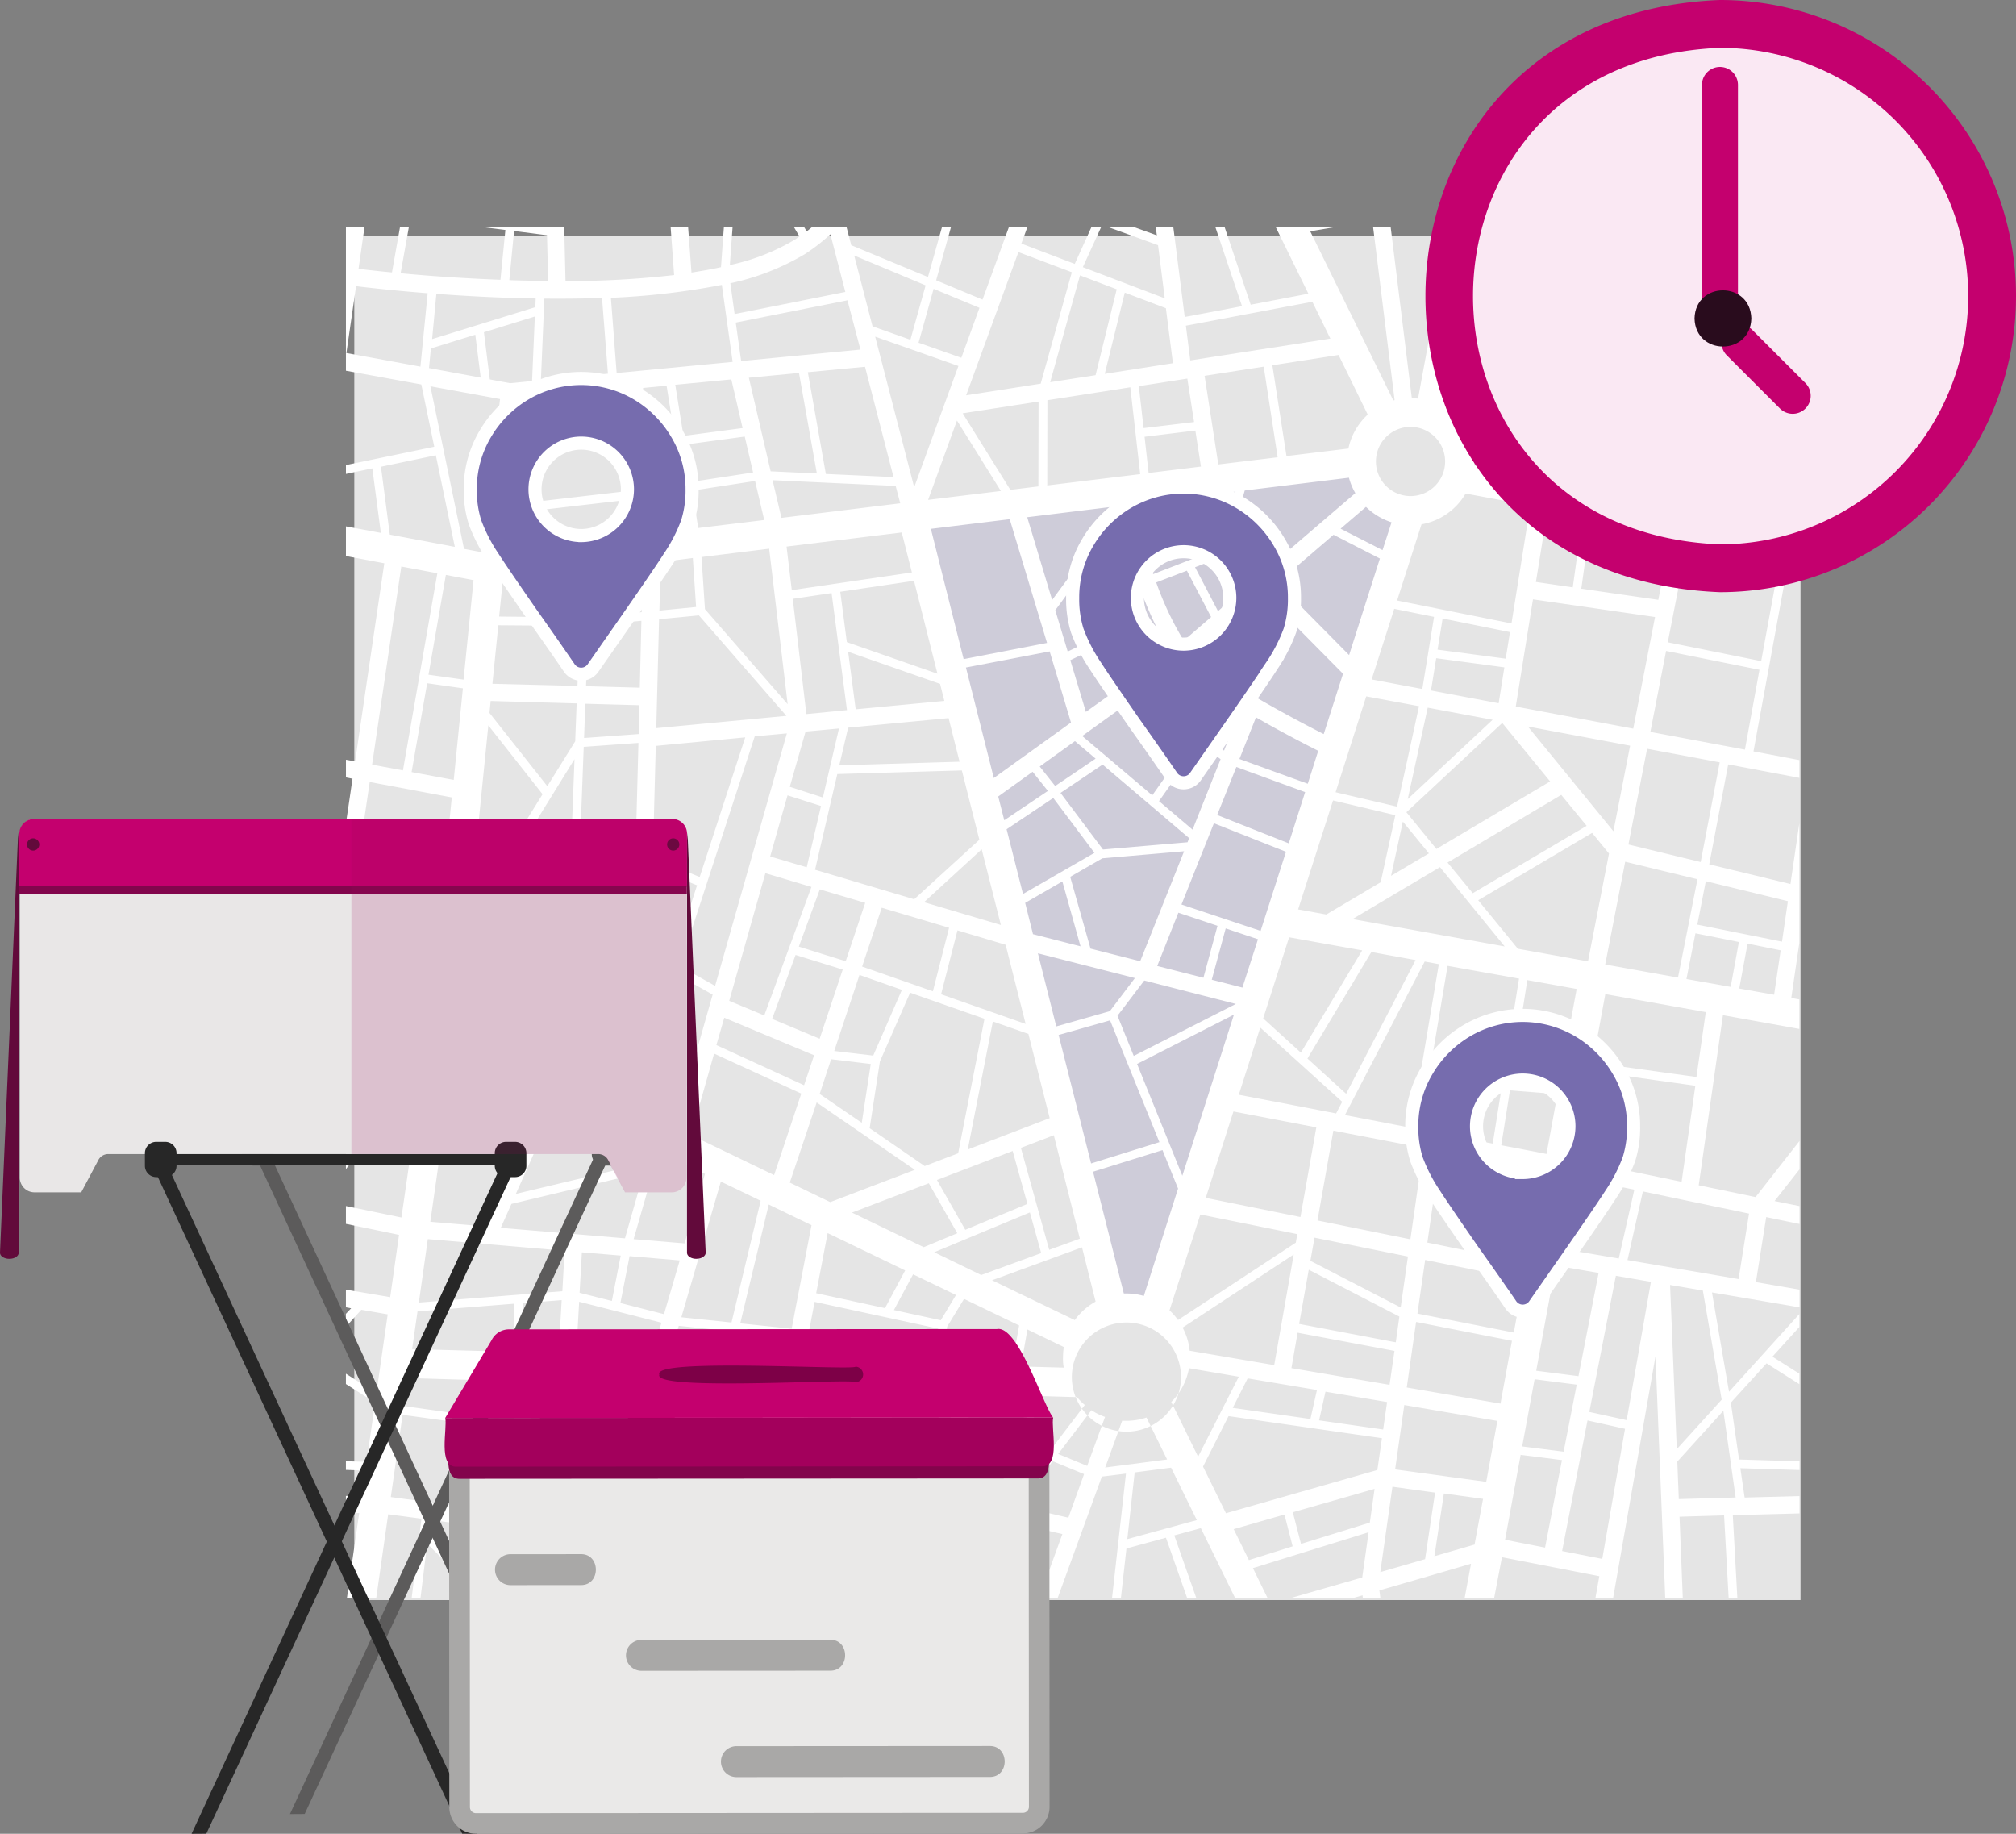 <svg xmlns="http://www.w3.org/2000/svg" xmlns:xlink="http://www.w3.org/1999/xlink" width="308" height="280.124" viewBox="0 0 308 280.124">
  <rect x="0" y="0" width="308" height="280.124" fill="#808080" stroke="none"/>
  <defs>
    <clipPath id="clip-path">
      <rect id="Rectángulo_27766" data-name="Rectángulo 27766" width="222.073" height="209.493" transform="translate(18.848 35.782)" fill="none"/>
    </clipPath>
    <clipPath id="clip-path-2">
      <rect id="Rectángulo_27764" data-name="Rectángulo 27764" width="107.814" height="155.02" fill="none"/>
    </clipPath>
    <clipPath id="clip-path-4">
      <rect id="Rectángulo_27762" data-name="Rectángulo 27762" width="51.186" height="57.037" fill="none"/>
    </clipPath>
    <clipPath id="clip-path-5">
      <rect id="Rectángulo_27767" data-name="Rectángulo 27767" width="93.073" height="77.121" fill="none"/>
    </clipPath>
    <clipPath id="clip-path-6">
      <rect id="Rectángulo_27768" data-name="Rectángulo 27768" width="90.222" height="90.461" fill="none"/>
    </clipPath>
  </defs>
  <g id="Grupo_43800" data-name="Grupo 43800" transform="translate(-783 -4416.284)">
    <g id="Grupo_43790" data-name="Grupo 43790" transform="translate(817 4415.172)">
      <rect id="Rectángulo_27765" data-name="Rectángulo 27765" width="220.947" height="208.388" transform="translate(20.131 37.152)" fill="#e5e5e5"/>
      <path id="Trazado_15481" data-name="Trazado 15481" d="M49.795,43.4l66.55-9.323L125,43.4,86.961,163.217l-7.072-2.82Z" transform="translate(55.477 37.967)" fill="#766cae" opacity="0.2"/>
      <g id="Grupo_43789" data-name="Grupo 43789">
        <g id="Grupo_43788" data-name="Grupo 43788" clip-path="url(#clip-path)">
          <path id="Trazado_15482" data-name="Trazado 15482" d="M185.532,226.779l14.875,2.9-.6,3.38h2.7l6.484-36.978,1.49,36.976h2.681l-.5-12.467,6.807-.2.7,12.666H221.5l-.7-12.693,10.19-.275v-2.649l-8.382.224-.655-4.482,9.038.277v-1.328l-9.237-.277-1.252-8.685,5.457-6.008,5.008,3.18v-1.6l-4.108-2.6,4.108-4.533v-1.977L220.227,201.5c-.579-3.279-2.006-11.64-2.607-15.171l13.368,2.277v-2.7l-6.657-1.15,1.575-9.938c1.78.376,3.482.727,5.082,1.051v-2.729l-3.805-.774,3.805-4.833V163.2l-6.708,8.562-8.687-1.8,3.7-25.985,11.668,2.1v-4.505l-1.226-.224,1.226-8.387V114.676l-1.353,9.264-12.41-3c.624-3.281,2.275-11.968,2.9-15.272l10.869,2.053V105.01l-7.008-1.328,5.531-30.111,1.478.275V69.316l-3.632-.679.977-6.784,2.655-.548V59.952l-2.461.5,2.152-14.97.3.051V12.087l-.8,5.531-8.311.5-.376-7.127h-1.326l.4,7.234-7.063.425-.317-7.666h-2.687l.328,7.835-9.786.6,1.471-8.435h-2.7l-1.427,8.186L183.6,15.239l.784-4.254h-4.507l-1.5,8.16L168.2,20.875l-1.247-9.89H164.27L165.547,21.3l-9.938,1.679-4.256-8.689c2.528-.725,6.784-1.977,11.391-3.3h-9.535l-3.03.877-.45-.877h-4.958l1.027,2.1c-1.554.425-3.63,1-5.685,1.577-.326-.9-.776-2.23-1.3-3.706h-1.4l1.427,4.057c-2.478.674-4.681,1.3-5.558,1.552l-6.41-2,.427-3.579H125.95l-.351,3.18-8.186-2.528.224-.651h-2.824l-1.078,2.926-7.01-2.926h-2.457l-2.173,5.581L92.057,13.089q.637-1.053,1.2-2.1H90.152a55.3,55.3,0,0,1-4.879,7.234l-1.2-7.234h-2.7l.326,2-6.683,3.979-3.533-5.983H69.924l8.289,14.044c-.205.123-.406.275-.577.4a32.646,32.646,0,0,1-10.065,3.956l1.326-18.4H67.571L66.218,29.71c-1.452.328-2.949.575-4.507.827L60.26,10.985H57.588L58.06,17.6l-16-1.956-.1-4.657H39.286l.1,4.355L35.7,14.892l-3.956-3.907h-1.9l3.7,3.63L20.084,12.99l.243-2H18.976l-.226,1.824L13.4,12.161l.173-1.175h-4.5l-.154,1.1V45.532l11.52,2.1,1.975,9.513-13.494,2.8v1.353l4.034-.852,1.3,9.862-5.334-1v4.531l5.86,1.108-4.457,30.259-1.4-.252v2.7l1,.2-1,6.81v18.274l3.63-24.581,12.539,2.355-3.33,33.143-12.839-2.3v4.505l11.793,2.1L8.915,163.193v4.3l11.7-14.921L17.4,174.884l-8.482-1.753v2.727c3.431.7,6.311,1.3,8.114,1.679l-1.351,9.514L8.915,185.9v2.7l.8.15-.8.85v1.979l2.357-2.6,4.029.7L13.575,201.7l-4.66-2.956v1.577l4.459,2.827-1.3,9.065-3.158-.1v1.328l2.953.1-.554,3.812-2.4.07v2.653l2.03-.049L9.069,233.037h4.478l1.827-12.818,5.084.677-1.5,12.141h1.349l1.027-8.311,8.511,8.311h1.9L21.56,223.048l.243-1.977,17.251,2.3.226,9.661h2.676l-.224-9.313,15.321,2.053.526,7.26h2.679l-.277-3.731,7.96-1.349-.374,5.106H68.9l.1-1.526.9,1.526h1.56l-2.283-3.879.1-1.452,10.892-1.854,1.2,7.188h2.7L80.315,210.53l18.976,1.452a113.6,113.6,0,0,1-9.139,21.08h3.106a100.067,100.067,0,0,0,4.38-9.012l8.81,3.38-2.2,5.632h2.461l-.877-.376,4.431-11.34,8.112,1.9-3.556,9.79h2.827l6.761-18.575,3.683-.452-2.131,19.05h1.353l.852-7.611,6.034-1.651,3.254,9.262h1.4c-1.247-3.528-2.8-7.96-3.378-9.613l4.055-1.106,5.256,10.716h4.958l-2.254-4.609,17.676-5.482-.977,6.911L153.22,233.03h9.537c.5-.148.977-.275,1.476-.425l.051.425h2.676l-.15-1.178c5.433-1.575,10.793-3.127,14-4.078l-.977,5.256h4.505Zm-2.4-11.516-13.919-1.9,1.4-9.833,14.217,2.429ZM153.368,197.89l.949-5.408,14.795,2.78-.751,5.182Zm14.617,5.182-.6,4.2-9.788-1.4.977-4.38Zm-49.392-5.256-6.556-.175,1-5.653,5.558,2.679a10.305,10.305,0,0,0-.123,1.552,6.987,6.987,0,0,0,.116,1.6Zm2.027,4.507a8.915,8.915,0,0,0,1.18,1.2l-5.006,6.583-4.731-8.034Zm-.347-11.767-12.642-6.084,13.744-5.032,2.076,8.287a9.85,9.85,0,0,0-3.182,2.827Zm-87.7-14.095,1.63-3.653,20.226-4.833-2.879,10.089ZM50.9,180.7l-1.353,6.934-4.932-1.249.351-6.184ZM22.735,33.792c4.484.326,9.71.626,15.171.7l-.051,1.328L22.086,40.7Zm-5.461-3.154,1.505-8.44,14.5,1.831c-.15,1.575-.554,5.531-.753,7.609-5.807-.224-11.112-.6-15.249-1M51.65,48.411l1.725,15.346c-3.951.452-15.843,1.829-20.073,2.328l1.852-16.1ZM37.779,37.247l-.423,9.864L34,47.437,30.9,46.862l-.9-7.211ZM53.5,65.085l.626,5.531-21.68,2.66.677-5.833Zm91.319-1.078-2.459,8.687L132.25,76.6c-1.476-4.131-2.653-8.186-3.3-10.638Zm-13.888-8.387,7.759-.949.852,5.505-7.991.977Zm38.574,56.5-9.387-2.2L164.8,95.275l8.061,1.5c-.575,2.7-2,9.237-3.355,15.346M174.192,97l9.915,1.854-12.97,12.116Zm-88.547,3.053L100.993,98.6l1.676,6.659-18.376.55Zm0-11.592,14.046,4.907.651,2.6L86.8,97.252ZM155.465,109.9l-2.5,7.831L142.024,113.4l2.93-7.336Zm-10.04-5.057,2.528-6.359c3.755,2.154,7.412,4.057,9.514,5.108l-1.6,5.032Zm-7.158,10.793-5.131-4.357,6.182-8.761,3.23,2.353Zm-.526,1.3-.245.626-12.917,1.106-6.488-8.645,6.433-4.33Zm-14.469,2.247-10.913,6.283-2.505-9.89,7.131-4.78c1.18,1.577,4.985,6.632,6.287,8.387m-6-10.215c-.554-.7-1.6-2.027-2.357-2.979l5.383-3.879,3.154,2.679Zm-1.11.753L109.5,114.2l-.926-3.63,5.256-3.78ZM108.98,130.2l-11.742-3.48,8.812-8.084Zm-13.243-3.932L80.59,121.761l3.4-14.619,19.027-.552,2.676,10.592ZM79.264,97.979l-2.078-17.6,5.932-.877,2.351,17.875Zm-.125,2.679,5.108-.476-2.461,10.541-5.055-1.63ZM81.5,112.023l-2.182,9.361-5.583-1.651,2.651-9.34Zm-1.459,12.365-7.209,19.63-5.357-2.23L73,122.287Zm1.277.376,6.936,2.053-2.979,8.913c-1.979-.6-5.653-1.753-7.16-2.228Zm6.061,13.069,6.482,2.277-4.383,10.04-5.958-.7Zm.4-1.279,3-8.987,10.289,3.057-2.474,9.708Zm14.573-5.531,7.355,2.2,3.057,12.093-12.919-4.533Zm10.338-4.2,5.683-3.275,2.776,9.911-7.264-1.856Zm6.879-3.981,4.911-2.827,12.49-1.078-6.708,16.8-7.588-1.928Zm16.524,5.484,5.983,2-2.152,7.936-7.061-1.8Zm.476-1.252,4.955-12.414,11.017,4.355L148.662,131.1Zm16.448,5.006,11.165,2L154.812,149.7l-5.757-5.232Zm1.376-4.258,5.336-16.649,9.513,2.254c-.951,4.38-1.829,8.336-2.228,10.241L158.7,128.6Zm16-13.416,3.981,4.856-5.782,3.429Zm-12.091-13.368c-4.431-2.254-14.494-7.562-19.126-11.541a7.921,7.921,0,0,1-.651-.626l10.716-9.188,12.014,12.141ZM142.151,82.258l-3.507-6.71,4.131-1.6,4.531,3.856Zm-1.053.9-4.18,3.607a47.609,47.609,0,0,1-4.207-8.89l4.685-1.8Zm-3.657,8.359a59.909,59.909,0,0,0,8.188,5.607l-2.554,6.433-12.342-8.934,5.708-4.106a12.09,12.09,0,0,0,1,1Zm.8,10.188-6.133,8.687-10.7-9.063,8.163-5.881Zm-16.272-4.057-2.38-7.9,5.911-2.827,2.476,6.435Zm-2.778-9.218-1.9-6.309,4.18-5.683,3.554,9.186Zm.5,10.841L107.9,107.75l-4.258-16.881,12.792-2.459Zm-16.4-9.683-5.006-19.9,12.046-1.474,5.7,18.9Zm-4,2.23L85.448,86.99,84.442,79.3,95.71,77.624ZM77.036,79.051l-.8-6.657,17.6-2.154,1.552,6.108Zm-1.579-11.04L74.1,62.255l18.807.875.7,2.653Zm.951,28.464-12.64-14.52-.526-7.962L73.579,72.72ZM62.74,69.559l-.9-5.706c3.579-.552,7.609-1.178,9.585-1.478l1.4,5.964Zm-.825,4.581.5,7.486-5.607.55.2-7.41Zm.926,8.761,13.37,15.353-19.879,1.877.425-16.647c1.8-.152,5.029-.476,6.082-.577ZM76.285,100.93,65.319,139.506l-5.383-3.032,11.439-35.09Zm-9.566,43.437L80.442,150.1l-1.529,4.581-13.4-6.135Zm7.311.178,3.583-9.767,7.207,2.23-3.528,10.568Zm9.015,6.163,6.057.725-1.376,8.987-6.433-4.406Zm7.459.326,4.609-10.49c3.628,1.279,7.784,2.729,11.363,3.983l-4.023,20.545-5.108,1.951-8.414-5.782Zm20.276,13.687,2.256,8.084-9.492,3.956-4.332-7.611Zm-6.858-.226,3.831-19.553c2.175.753,4.08,1.429,5.433,1.9l3.251,12.866Zm10.714-29.968,14.82,3.782-3.829,5.057-8.184,2.328Zm16.247,4.156,13.993,3.579-15.6,7.938-2.48-6.133Zm10.315-.12,2.129-7.839,4.932,1.655-2.378,7.385Zm7.41,7.308,12.518,11.34-.928,1.778c-6.334-1.23-11.892-2.279-14.871-2.856Zm7.209,4.731,9.763-16.272,6.761,1.23-10.615,20.427Zm17.917-14.82,2.156.4-4.207,25.008c-3.38-.651-6.833-1.326-10.139-1.953Zm.753,16.847,10.964,2.63-1.328,8.336c-3.3-.626-7.129-1.376-11.11-2.129Zm1.651,12.141,7.435,1.429-3.306,13.765-6.131-1.252Zm8.763,1.679,6.962,1.326-2.583,14-7.687-1.552Zm.526-2.6,1.328-8.385,7.26.575-1.679,9.135c-1.622-.33-4.025-.776-6.9-1.326Zm1.524-9.708.9-5.609,7.361,1.027-.953,5.182Zm1.108-6.936,1.351-8.585,7.537,1.353-1.526,8.262Zm-2.4,6.736-10.938-2.6,2.505-14.9,10.915,1.951ZM162.7,129.3l13.365-7.936,9.892,12.116Zm14.518-8.638,17.374-10.34,3.882,4.731-17.4,10.292Zm-1.7-2.078-4.581-5.607,14.644-13.642,7.311,8.934Zm10.59-29.065L175.693,88.14c.326-1.979.626-3.81.776-4.757l10.289,2.078Zm-.205,1.328-.875,5.484-10.338-1.953c.2-1.2.5-3.055.8-4.932ZM173.368,94.15l-7.744-1.457,3.454-10.788,6.082,1.228Zm-11.186-5.182-10.915-11.04,8.537-7.336,7.084,3.63ZM148.339,76.922l-4.683-3.981,2.581-9.112,15.921-1.953a9.759,9.759,0,0,0,.977,2.353ZM142.2,59.849,140.1,46.31l9.036-1.4,2.129,13.845ZM134.84,88.391,129.1,92.522,122.42,75.2,127,68.99c1.529,5.355,4.357,14.118,7.839,19.4m-18.027-7.835-3.808-12.642,13.27-1.628c.078.326.175.674.277,1.051Zm-2.1-17.351-4.283.526-7.283-11.691,11.59-1.8Zm-5.731.7L97.866,65.259l4.406-12.116Zm-13.243-.573-5.96-23.006,12.716,4.48Zm-3.156-1.554-10.34-.474L79.488,45.758l8.738-.827Zm-11.714-.55L73.806,60.9,70.478,46.6l7.659-.725Zm-9.742-.15-9.514,1.452-.9-5.708,9.137-1.23Zm-9.706,8.662-4.632.575-.626-5.581c1.027-.152,2.6-.4,4.357-.677Zm-5.165,33.1,13.668-1.3-6.958,21.329-7.158-2.93Zm6.309,21.3-3.877,11.924-3.256-.526.376-14.146Zm-4.3,13.192-3.131,9.613.243-10.086c.958.15,2.135.351,2.886.474Zm1.249.452,5.431,3.055-5.757,20.279-4.378-2.1.2-7.385Zm5.653,12.065,13.321,6.11-4.154,12.448-12.689-6.114Zm15.674,7.463L95.832,167.6l-12.919,4.932-6.182-2.979Zm1.676,19.951,11.843,5.706-3.08,5.759L80.763,186.45Zm3.712-3.129,11.742-4.482,4.351,7.634-5.129,2.129Zm27.185-.025,1.725,6.209-9.163,3.353-7.184-3.48Zm-1.376-9.862,5.032-1.928,3.975,15.8-4.681,1.7ZM117.8,147l7.862-2.228,7.537,18.6-10.437,3.254Zm11.987,4.429,14.8-7.535-7.886,24.61Zm14.721,7.262,12.666,2.427-2.427,13.693-14.469-2.928ZM156.9,177.962l14.27,2.879-1.108,7.784L156.266,181.5Zm.45-2.628,2.429-13.718,13.767,2.653-2,13.943Zm16.45,6.034,15.019,3.027-1.474,8.063-14.723-2.9Zm16.721,18.224,6.435.825-2,10.241-6.334-.8Zm.245-1.3,2.951-16.071,6.583,1.127-3.078,15.773Zm3.429-18.7,2-10.938c2.08.425,5.509,1.152,9.564,1.977l-2.378,10.516Zm2.505-13.543,2.478-13.52,15.9,2.228-2.1,14.67Zm1.979-30.291-10.716-1.928-6.057-7.41,17.4-10.289,2.581,3.154Zm5.683-15.222,11.042,2.679c-.624,3.106-2.2,11.139-2.979,15.021l-11.116-2Zm-1.8-4.655-13.067-16,15.619,2.928Zm-14.919-19.05,2.63-16.374,18.649,2.7-3.33,17.05Zm10.012-18,1.529-10.938,12.264,2.3-2.027,10.338Zm.9-15.6-5.032-.953,1.6-9.061,5.082.552Zm-.679,4.406c-.425,3.055-1.173,8.48-1.524,10.991l-5.63-.827,1.8-11.186Zm-6.983-5.833L181.276,60c0-.2.025-.376.025-.575a10.084,10.084,0,0,0-.8-3.882l9.063-5.457,2.478,5.332Zm-1.027,4.332-2.877,18-17.475-3.5,3.731-11.642a9.734,9.734,0,0,0,6.736-4.7Zm-18.3-1.455a5.285,5.285,0,1,1,5.285-5.285,5.285,5.285,0,0,1-5.285,5.285m-2.9,4.006-1.376,4.254-6.41-3.277,3.882-3.332a9.931,9.931,0,0,0,3.9,2.355m-6.583-11.27-9.465,1.152L150.457,44.7l10.114-1.577,4.457,9.11a9.749,9.749,0,0,0-2.953,5.184M137.916,43.955l-.674-5.306,19.325-3.655,2.753,5.632Zm-.452,2.78,1.03,6.636-7.712.926-.727-6.408Zm-7.2,14.594-14.2,1.727.023-13.019,12.666-1.975ZM116.511,47.285l4.558-16.323,5.609,2.129-3.23,13.118Zm-1.448.224-11.391,1.778,7.987-21.879,8.163,3.08ZM102.94,43.555l-6.535-2.3,2.3-8.234,7.006,2.9ZM95.156,40.8,89.372,38.75l-2.8-10.818L97.486,32.49Zm-7.634,1.5L69.3,44.054l-.827-5.881,17.071-3.4Zm-18,11.991-9.036,1.2-1.254-7.812L67.8,46.86ZM59.387,57l.926,5.733-4.283.651-.649-5.858Zm-4.18-.776-.9-8.059,3.6-.351,1.252,7.864Zm-.9,18.852-.2,7.336c-2.127.2-6.385.573-8.114.727l.275-7.086ZM43.288,118.581l-.224,6.008c-1.5-.049-5.08-.175-6.583-.245l.277-6.232ZM37.259,115.5l6.581-10.64-.427,11.061Zm5.757,10.414-.275,7.129c-2.18-.425-4.433-.877-6.588-1.3l.279-6.084Zm-.374,8.482-1.11,8.934-6.96-1.8,1.4-8.435Zm-.378,13.943,3.882.975-.4,5.285-4.034-1.928Zm.175-1.326,1.526-12.368,3.258.651L46.267,148ZM48.5,135.549l4.23.824-.548,21.338-5.131-2.478Zm-4.429-2.222.275-7.336c1.729.1,6.359.378,8.636.5l-.222,8.537c-1.759-.351-5.036-1-8.689-1.7m.328-8.662.222-5.983,8.537.6L53,125.141Zm.351-8.636.5-13.044,8.357-.6-.376,14.243Zm.548-14.395.2-5.232,8.262.226-.12,4.406Zm.3-7.909.349-9.262,8.112-.727-.245,10.213ZM32.874,77.7l12.091-1.474L44.69,83.21l-12.365-.125Zm11.765,6.81-.351,9.169L31.3,93.353l.9-8.938Zm-.474,11.841-.218,5.786-4.26,6.858L30.853,97.81l.175-1.829ZM38.959,110.22l-3.2,5.165-6.611-.478,1.526-15.2Zm-3.531,7.814-.6,13.467c-2.9-.577-5.509-1.076-7.211-1.427l1.254-12.518ZM26.891,92.721l-5.359-.753,2.655-15.241,4.23.8Zm.575,38.7,7.211,1.425-2.554,15.224-6.036-2.9Zm6.907,11.414,7.008,1.829-.9,7.41-7.082-3.4Zm6.738,14.471,14.37,6.934-.653,2.279-19.949,4.757Zm15.6,7.509,7.061,3.406L60.66,178.837l-7.786-.649Zm9.486,4.579,6.084,2.93-4.457,18.6-7.662-.8Zm10.571,23.809-.649,3.406-17.725-.5,1.374-4.681Zm-7.607-2.152,4.353-18.15,6.535,3.152-3.034,15.822Zm11.363-3.281,18.875,4.082-.674,5.406-19.9-.573Zm12.114,1.252,2.932-5.457,6.554,3.154L99.8,190.577Zm8.139,2.528,2.577-4.23,8.414,4.055-1.106,6.207-10.617-.3Zm27.386-.626a8.338,8.338,0,1,1-.006,0Zm2.655-4.057a9.416,9.416,0,0,0-2.655-.376h-.4l-4.706-18.6,10.615-3.306,2.378,5.881Zm8.632-12.444,14.816,3-.224,1.3-18,11.818a10.166,10.166,0,0,0-1.3-1.476Zm14.268,6.11-2.979,16.9-12.919-2.2a9.282,9.282,0,0,0-1.078-3.531Zm3.552,20.7-1,4.431-11.869-1.7,2.281-4.505Zm-2.725-10.091,1.474-8.283,13.843,7.156-.55,3.934Zm30.765,12.169-14.319-2.459,1.425-10.012,14.644,2.877Zm6.81,22-6.11-1.2,2.378-12.968,6.309.8Zm8.736,1.727-6.133-1.2,3.879-19.951,5.733,1.277Zm3.729-21.2-5.708-1.252,4.059-20.8,5.355.928Zm16.649,11.818-8.687.245-.226-5.733,7.036-7.761c.427,3.04,1.459,10.226,1.877,13.253ZM219.1,202.712l-6.858,7.56-1.025-25.084,5.006.854Zm4.182-28.437-1.6,10.012-16.972-2.9,2.353-10.488c5.032,1.059,10.837,2.262,16.219,3.389Zm-8.038-20.854-15.845-2.2,1.926-10.463,15.348,2.75Zm5.232-13.765-6.759-1.2,1.376-6.985,6.638,1.328Zm6.636,1.2-5.33-.951,1.275-6.858,5.057,1.025Zm2.106-14.294-.9,6.184-12.94-2.6,1.3-6.636Zm-13.325-5.979-11.04-2.679,2.854-14.625,11.091,2.076Zm6.759-17.173-14.444-2.706,2.4-12.365,14.268,2.877Zm7.336-84.44-1.526,10.693-5.96-.1-.55-10.089ZM222.43,32.247l5.63.1-3.03,21.1-4.556-.023Zm-2.055,22.5,4.48.025-1.877,13.067-3.753-.7ZM217.9,66.882l-2.5-.471L214,32.088l7.087.123Zm2.706-47.337.548,9.987-7.258-.121L213.519,20ZM214.07,70.665l14.114,2.655-3.049,16.573-14.27-2.877Zm-1.353-4.757-12.839-2.4c.5-2.9,1.349-7.867,1.649-9.59l10.765,1.152Zm-.5-12.217-16.9-1.8,1.252-7.209,15.241-.148ZM200.8,20.774l10.065-.626.4,9.913-12.091-.1Zm-1.852,10.513,12.368.1.476,11.843-14.97.148Zm-15.6-14.721L198.124,20.5l-1.6,9.061-14.8-4.359ZM196.32,30.888l-3.505,19.928L181.574,26.53Zm-15.623.1,8.287,17.875-9.112,5.486a9.876,9.876,0,0,0-2.9-3.03Zm-2.6-10.439-5.383,29.238-.951-.074-3.406-27.53Zm-12.368,2.08,3.406,27.388a.678.678,0,0,1-.2.049l-12.691-25.83Zm-18.7-7.087,8.934,18.224-8.812,1.679L141.019,17.22Zm-7.311,2.027c1.277,3.755,5.082,15.118,6.108,18.1l-8.759,1.651-2.332-18.372Zm-4.454,26.813-10.414,1.626L127.908,33.6l6.279,2.378Zm-1.249-9.915L121.5,29.71l2.951-6.459,8.539,3.1Zm-7.664-17.272,5.708,1.778.746,5.875L124.927,22Zm-9.862-3.055,8.585,2.655-1.609,5.351-3.2,7.065-8.158-3.106Zm-11.141-2.277,7.938,3.3-1.7,4.683L103.348,17Zm-2.854,7.659,8.163,2.827-4.482,12.319L99.09,31.718ZM90.6,15.417,101.242,19.1l-3.4,12.116L86.124,26.357,85.118,22.5A51.551,51.551,0,0,0,90.6,15.417M75.685,18.123l6.258-3.734,1.074,6.461a33.59,33.59,0,0,1-3.7,3.4Zm3.4,9.562a29.1,29.1,0,0,0,3.854-3l2.277,8.812L68.3,36.873l-.651-4.706a37.483,37.483,0,0,0,11.442-4.484ZM66.347,32.416,68,44.183l-17.723,1.7L49.4,34.393a114.176,114.176,0,0,0,16.951-1.977M58.286,20.323l.772,10.592a144.008,144.008,0,0,1-16.592.926L42.138,18.37ZM48.045,34.418l.9,11.564-10.237.977.526-12.442c2.9.025,5.856,0,8.812-.1M35.354,17.52l4.106.5.123,5.457-4.854-.592c.15-1.209.45-3.786.626-5.364m4.281,7.311.175,6.983c-2-.023-4.008-.049-5.932-.121l.725-7.511ZM13.021,14.791,34.05,17.345,33.424,22.7,12.272,20.049Zm-.947,6.583,5.378.677-1.5,8.463c-2.127-.2-3.856-.4-5.108-.552ZM20.3,44.906,8.991,42.828l1.476-10.213c2.279.277,6.131.7,10.941,1.078Zm1.6-2.78,6.784-2.1.827,6.558-7.9-1.455Zm-.076,5.784,10.64,1.951-2.7,23.414-2.805-.526ZM14.27,60.2l8.385-1.753,2.9,13.993-9.932-1.873Zm-1.353,45.51,4.461-30.266,5.507,1.027-5.256,30.111Zm6.034,1.129,2.38-13.568,5.457.776-1.4,13.993Zm6.533,42.931L38.7,156.132,29.773,176.21l-7.962-.674Zm-4.055,28.414,20.9,1.778-.347,6.182-21.923,1.731Zm20.45,9.313-.471,8.137-5.45-.15v-7.507Zm-22.023,1.729,14.769-1.175v7.359l-15.594-.425Zm7.888,29.965-11.968-1.6,1.8-12.566L28.9,206.581Zm-9.966-15.5.628-4.279,11.139.326-.5,5.531Zm15.348,16.226-4.055-.552,1.15-12.592,4.177.575Zm1.4-13.89-4.209-.575.526-5.655,4.3.125Zm5.958,14.873-4.708-.626,1.279-12.668,4.33.245Zm-3.3-14.63.651-6.311,17.374.5.5,6.86Zm4.632,14.795.924-13.143,13.069.753L56.863,223.1Zm13.818-25.033L44.1,195.712l.45-7.962,12.566,3.2Zm-4.782-8.086,1.4-7.16,7.664.653-2.406,8.209Zm7.038,12.592,18.173.526.774,4.681-18.448,1.577Zm.575,8.086,18.575-1.577,1.125,6.784-19.173,2.078Zm1.427,19.35-.7-9.387,19.4-2.1,1.351,8.061Zm20.2-18.824-1.323-8.038,23.479.679c-.5,2.027-1.353,5.129-2.526,8.86Zm26.864,17-8.79-3.355c.552-1.326,1.076-2.628,1.556-3.932l9.234,2.178Zm-6.311-9.788a147.829,147.829,0,0,0,4.332-14.494l5.505.15,5.408,9.218-5.6,7.387Zm18.644,4.38-7.615-1.776,5.209-6.86,4.805,1.977Zm2.877-7.911-4.431-1.827,5.08-6.685a8.819,8.819,0,0,0,2.08,1.025Zm2.75.247,2.6-7.161a5.193,5.193,0,0,0,.626.025,9.685,9.685,0,0,0,3.082-.5l3.15,6.408Zm3.38,10.936,1.125-10.188,5.562-.727,3.934,8.012Zm10.814-12.592-4.1-8.357a9.635,9.635,0,0,0,2.706-5.161l7.609,1.3Zm7.763,15.8-2.328-4.731,7.763-2.228,1.247,4.856Zm18.475-5.731-10.513,3.254-1.254-4.831,12.494-3.575Zm1.152-8.036-23.133,6.609-3.505-7.129,3.9-7.71L167.2,208.6Zm.448,15.6,1.854-13.044,6.514.9-1.526,10.165Zm14.4-4.207-6.135,1.778,1.45-9.585,5.983.825Z" transform="translate(9.932 12.211)" fill="#fff"/>
          <g id="Grupo_43796" data-name="Grupo 43796" transform="translate(-74.699 -2.934)">
            <path id="Trazado_15483" data-name="Trazado 15483" d="M111.949,81.4a2.208,2.208,0,0,0,3.089.442,2.233,2.233,0,0,0,.44-.442l5.913-8.471q4.411-6.355,5.822-8.56a24.856,24.856,0,0,0,2.738-5.336,16.132,16.132,0,0,0,.7-4.987,16.363,16.363,0,0,0-2.3-8.471,17.253,17.253,0,0,0-6.175-6.175,16.786,16.786,0,0,0-16.942,0,17.276,17.276,0,0,0-6.177,6.175,16.379,16.379,0,0,0-2.292,8.471,16.132,16.132,0,0,0,.7,4.987,25.012,25.012,0,0,0,2.736,5.338q1.414,2.2,5.824,8.56,3.618,5.115,5.913,8.469m1.763-20.3a7.059,7.059,0,1,1,7.061-7.059,7.081,7.081,0,0,1-7.061,7.059Z" transform="translate(107.813 41.342)" fill="#766cae"/>
            <path id="Trazado_15484" data-name="Trazado 15484" d="M111.949,81.4a2.208,2.208,0,0,0,3.089.442,2.233,2.233,0,0,0,.44-.442l5.913-8.471q4.411-6.355,5.822-8.56a24.856,24.856,0,0,0,2.738-5.336,16.132,16.132,0,0,0,.7-4.987,16.363,16.363,0,0,0-2.3-8.471,17.253,17.253,0,0,0-6.175-6.175,16.786,16.786,0,0,0-16.942,0,17.276,17.276,0,0,0-6.177,6.175,16.379,16.379,0,0,0-2.292,8.471,16.132,16.132,0,0,0,.7,4.987,25.012,25.012,0,0,0,2.736,5.338q1.414,2.2,5.824,8.56Q109.654,78.048,111.949,81.4Zm1.763-20.3a7.059,7.059,0,1,1,7.061-7.059,7.081,7.081,0,0,1-7.061,7.059Z" transform="translate(107.813 41.342)" fill="none" stroke="#fff" stroke-width="2"/>
          </g>
          <g id="Grupo_43795" data-name="Grupo 43795" transform="translate(114.769 0.216)">
            <path id="Trazado_15485" data-name="Trazado 15485" d="M46.836,118.088a2.208,2.208,0,0,0,3.089.442,2.234,2.234,0,0,0,.44-.442l5.913-8.471q4.411-6.352,5.824-8.558a25.012,25.012,0,0,0,2.736-5.338,16.128,16.128,0,0,0,.7-4.985,16.352,16.352,0,0,0-2.3-8.471,17.259,17.259,0,0,0-6.175-6.177,16.786,16.786,0,0,0-16.942,0,17.259,17.259,0,0,0-6.175,6.177,16.35,16.35,0,0,0-2.294,8.471,16.127,16.127,0,0,0,.7,4.985,24.825,24.825,0,0,0,2.738,5.338q1.414,2.207,5.822,8.56,3.621,5.115,5.913,8.469m1.765-20.3a7.059,7.059,0,1,1,7.059-7.057A7.078,7.078,0,0,1,48.6,97.793" transform="translate(35.269 82.214)" fill="#766cae"/>
            <path id="Trazado_15486" data-name="Trazado 15486" d="M46.836,118.088a2.208,2.208,0,0,0,3.089.442,2.234,2.234,0,0,0,.44-.442l5.913-8.471q4.411-6.352,5.824-8.558a25.012,25.012,0,0,0,2.736-5.338,16.128,16.128,0,0,0,.7-4.985,16.352,16.352,0,0,0-2.3-8.471,17.259,17.259,0,0,0-6.175-6.177,16.786,16.786,0,0,0-16.942,0,17.259,17.259,0,0,0-6.175,6.177,16.35,16.35,0,0,0-2.294,8.471,16.127,16.127,0,0,0,.7,4.985,24.825,24.825,0,0,0,2.738,5.338q1.414,2.207,5.822,8.56Q44.545,114.734,46.836,118.088Zm1.765-20.3a7.059,7.059,0,1,1,7.059-7.057A7.078,7.078,0,0,1,48.6,97.793Z" transform="translate(35.269 82.214)" fill="none" stroke="#fff" stroke-width="2"/>
          </g>
          <g id="Grupo_43797" data-name="Grupo 43797" transform="translate(-18.79 39.176)">
            <path id="Trazado_15487" data-name="Trazado 15487" d="M41.969,53.637a2.208,2.208,0,0,0,3.089.442,2.3,2.3,0,0,0,.442-.442l5.913-8.471q4.408-6.352,5.822-8.56a24.755,24.755,0,0,0,2.736-5.336,16.134,16.134,0,0,0,.706-4.987,16.384,16.384,0,0,0-2.3-8.471,17.253,17.253,0,0,0-6.175-6.175,16.786,16.786,0,0,0-16.942,0,17.259,17.259,0,0,0-6.177,6.175,16.4,16.4,0,0,0-2.294,8.471A16.2,16.2,0,0,0,27.5,31.27a24.962,24.962,0,0,0,2.736,5.338q1.414,2.2,5.824,8.56,3.618,5.115,5.911,8.469m1.765-20.3A7.059,7.059,0,1,1,50.8,26.283a7.08,7.08,0,0,1-7.061,7.059Z" transform="translate(29.847 10.408)" fill="#766cae"/>
            <path id="Trazado_15488" data-name="Trazado 15488" d="M41.969,53.637a2.208,2.208,0,0,0,3.089.442,2.3,2.3,0,0,0,.442-.442l5.913-8.471q4.408-6.352,5.822-8.56a24.755,24.755,0,0,0,2.736-5.336,16.134,16.134,0,0,0,.706-4.987,16.384,16.384,0,0,0-2.3-8.471,17.253,17.253,0,0,0-6.175-6.175,16.786,16.786,0,0,0-16.942,0,17.259,17.259,0,0,0-6.177,6.175,16.4,16.4,0,0,0-2.294,8.471A16.2,16.2,0,0,0,27.5,31.27a24.962,24.962,0,0,0,2.736,5.338q1.414,2.2,5.824,8.56Q39.676,50.283,41.969,53.637Zm1.765-20.3A7.059,7.059,0,1,1,50.8,26.283a7.08,7.08,0,0,1-7.061,7.059Z" transform="translate(29.847 10.408)" fill="none" stroke="#fff" stroke-width="2"/>
          </g>
        </g>
      </g>
    </g>
    <g id="Grupo_43793" data-name="Grupo 43793" transform="translate(783 4541.387)">
      <g id="Grupo_43786" data-name="Grupo 43786" clip-path="url(#clip-path-2)">
        <g id="Grupo_43785" data-name="Grupo 43785">
          <g id="Grupo_43784" data-name="Grupo 43784" clip-path="url(#clip-path-2)">
            <path id="Trazado_15466" data-name="Trazado 15466" d="M63.782,83.465H62.411a1.73,1.73,0,0,1-1.73-1.73V79.809a1.73,1.73,0,0,1,1.73-1.73h1.372a1.73,1.73,0,0,1,1.73,1.73v1.927a1.73,1.73,0,0,1-1.73,1.73" transform="translate(-23.721 -30.523)" fill="#5c5b5b"/>
            <path id="Trazado_15467" data-name="Trazado 15467" d="M151.542,83.465h-1.372a1.73,1.73,0,0,1-1.73-1.73V79.809a1.73,1.73,0,0,1,1.73-1.73h1.372a1.73,1.73,0,0,1,1.73,1.73v1.927a1.73,1.73,0,0,1-1.73,1.73" transform="translate(-58.029 -30.523)" fill="#5c5b5b"/>
            <path id="Trazado_15468" data-name="Trazado 15468" d="M112.439,183.2l-2.33-.016L62.592,80.667l1.882-.872Z" transform="translate(-24.469 -31.193)" fill="#5c5b5b"/>
            <path id="Trazado_15469" data-name="Trazado 15469" d="M72.728,183.2l2.254-.016L122.5,80.667l-1.881-.872Z" transform="translate(-28.431 -31.193)" fill="#5c5b5b"/>
            <path id="Trazado_15470" data-name="Trazado 15470" d="M104.661,0H7.211A2.234,2.234,0,0,0,4.977,2.234V54.8a2.234,2.234,0,0,0,2.234,2.233h7.143l2.578-4.854a1.7,1.7,0,0,1,1.461-.99H93.438a1.7,1.7,0,0,1,1.454.976l2.625,4.867h7.145A2.234,2.234,0,0,0,106.9,54.8V2.234A2.234,2.234,0,0,0,104.661,0" transform="translate(-1.946 0)" fill="#e9e7e7"/>
            <path id="Trazado_15471" data-name="Trazado 15471" d="M106.858,10.337h-102v-8.1A2.235,2.235,0,0,1,7.1,0h97.525a2.235,2.235,0,0,1,2.236,2.233Z" transform="translate(-1.9)" fill="#c4006e"/>
            <rect id="Rectángulo_27760" data-name="Rectángulo 27760" width="52.05" height="1.606" transform="translate(25.488 51.193)" fill="#272727"/>
            <path id="Trazado_15472" data-name="Trazado 15472" d="M39.447,86.364H38.076a1.73,1.73,0,0,1-1.73-1.73V82.708a1.73,1.73,0,0,1,1.73-1.73h1.372a1.73,1.73,0,0,1,1.73,1.73v1.927a1.73,1.73,0,0,1-1.73,1.73" transform="translate(-14.208 -31.656)" fill="#272727"/>
            <path id="Trazado_15473" data-name="Trazado 15473" d="M127.207,86.364h-1.372a1.73,1.73,0,0,1-1.73-1.73V82.708a1.73,1.73,0,0,1,1.73-1.73h1.372a1.73,1.73,0,0,1,1.73,1.73v1.927a1.73,1.73,0,0,1-1.73,1.73" transform="translate(-48.516 -31.656)" fill="#272727"/>
            <path id="Trazado_15474" data-name="Trazado 15474" d="M87.763,188.147l-2.33-.016L37.916,85.613l1.882-.872Z" transform="translate(-14.822 -33.127)" fill="#272727"/>
            <path id="Trazado_15475" data-name="Trazado 15475" d="M48.052,188.147l2.254-.016L97.822,85.613l-1.881-.872Z" transform="translate(-18.784 -33.127)" fill="#272727"/>
            <path id="Trazado_15476" data-name="Trazado 15476" d="M1.428,68.542c.789,0,1.428-.413,1.428-.922V4.648l-.08-1.2L0,67.594c-.023.519.623.948,1.428.948" transform="translate(0 -1.35)" fill="#620a3b"/>
            <path id="Trazado_15477" data-name="Trazado 15477" d="M173.749,68.542c-.789,0-1.428-.413-1.428-.922V4.648l.08-1.2,2.776,64.141c.023.519-.623.948-1.428.948" transform="translate(-67.364 -1.35)" fill="#620a3b"/>
            <path id="Trazado_15478" data-name="Trazado 15478" d="M8.651,5.8a.935.935,0,0,1-1.87,0,.935.935,0,0,1,1.87,0" transform="translate(-2.651 -1.905)" fill="#620a3b"/>
            <path id="Trazado_15479" data-name="Trazado 15479" d="M169.2,5.8a.935.935,0,0,1-1.87,0,.935.935,0,0,1,1.87,0" transform="translate(-65.413 -1.905)" fill="#620a3b"/>
            <rect id="Rectángulo_27761" data-name="Rectángulo 27761" width="101.988" height="1.319" transform="translate(2.948 10.187)" fill="#82064d"/>
            <g id="Grupo_43783" data-name="Grupo 43783" transform="translate(53.686)" opacity="0.17">
              <g id="Grupo_43782" data-name="Grupo 43782">
                <g id="Grupo_43781" data-name="Grupo 43781" clip-path="url(#clip-path-4)">
                  <path id="Trazado_15480" data-name="Trazado 15480" d="M137.095,0H88.143V51.192h37.728a1.7,1.7,0,0,1,1.454.976l2.625,4.867h7.145a2.234,2.234,0,0,0,2.234-2.233V2.234A2.234,2.234,0,0,0,137.095,0" transform="translate(-88.143 0)" fill="#99065a"/>
                </g>
              </g>
            </g>
          </g>
        </g>
      </g>
    </g>
    <g id="Grupo_43794" data-name="Grupo 43794" transform="translate(850.927 4619.287)">
      <g id="Grupo_43791" data-name="Grupo 43791" transform="translate(0 0)" clip-path="url(#clip-path-5)">
        <path id="Trazado_15489" data-name="Trazado 15489" d="M3.824,65.789c-5.4,2.826-1.324-55.265-2.535-56.3l88.548-.053C88.59,10.9,92.816,68.3,87.373,65.744Z" transform="translate(0.974 9.758)" fill="#eae9e8"/>
        <path id="Trazado_15490" data-name="Trazado 15490" d="M88.889,11.813l.033,52.23a.923.923,0,0,1-.924.924l-83.552.051a.926.926,0,0,1-.926-.924L3.49,11.864ZM92.039,8.66l-91.7.055L.37,64.094a4.079,4.079,0,0,0,4.077,4.075h.006L88,68.118a4.077,4.077,0,0,0,4.073-4.079v0L92.043,8.654Z" transform="translate(0.349 8.952)" fill="#a9a8a7"/>
        <path id="Trazado_15491" data-name="Trazado 15491" d="M92.933,13.543.045,13.6,7.131,1.717A2.971,2.971,0,0,1,9.794.065L84.352.02c3.241-.592,7.092,11.8,8.581,13.523" transform="translate(0.047 0)" fill="#c4006e"/>
        <path id="Trazado_15492" data-name="Trazado 15492" d="M90.289,14.059l-88.235.055C-.528,14.189.524,10.021.32,8.542l91.7-.053c-.212,1.483.848,5.637-1.735,5.57" transform="translate(0.284 8.781)" fill="#83044c"/>
        <path id="Trazado_15493" data-name="Trazado 15493" d="M91.252,14.1l-89.427.055C-1.1,14.3.464,8.246.09,6.716l92.888-.057c-.37,1.548,1.194,7.568-1.725,7.442" transform="translate(0 6.888)" fill="#a3005c"/>
        <path id="Trazado_15494" data-name="Trazado 15494" d="M16.888,21.638l-10.742.008a2.364,2.364,0,0,1,0-4.728l10.742-.006c3.062-.047,3.07,4.769,0,4.726" transform="translate(3.918 17.494)" fill="#a9a8a7"/>
        <path id="Trazado_15495" data-name="Trazado 15495" d="M44.8,28.068l-28.82.016a2.363,2.363,0,0,1,0-4.726L44.8,23.34c3.056-.053,3.072,4.771,0,4.728" transform="translate(14.092 24.143)" fill="#a9a8a7"/>
        <path id="Trazado_15496" data-name="Trazado 15496" d="M61.8,36.043l-38.685.024a2.364,2.364,0,0,1,0-4.728L61.8,31.317c3.054-.049,3.076,4.769,0,4.726" transform="translate(21.467 32.395)" fill="#a9a8a7"/>
        <path id="Trazado_15497" data-name="Trazado 15497" d="M46.143,5.286c-.675-.6-31.084,1.424-30-1.164-1.2-2.576,29.446-.612,30-1.2a1.184,1.184,0,0,1,0,2.366" transform="translate(16.662 2.848)" fill="#7d0047"/>
      </g>
    </g>
    <g id="Grupo_43799" data-name="Grupo 43799" transform="translate(1000.778 4416.284)">
      <g id="Grupo_43798" data-name="Grupo 43798" clip-path="url(#clip-path-6)">
        <path id="Trazado_15498" data-name="Trazado 15498" d="M90.222,45.231A45.231,45.231,0,0,1,44.992,90.461c-60-2.382-59.98-88.088,0-90.461a45.231,45.231,0,0,1,45.23,45.231" transform="translate(0)" fill="#c4006e"/>
        <path id="Trazado_15499" data-name="Trazado 15499" d="M89.877,52.229A37.924,37.924,0,0,1,51.954,90.152c-50.305-2-50.291-73.857,0-75.847A37.924,37.924,0,0,1,89.877,52.229" transform="translate(-6.962 -6.998)" fill="#fae8f3"/>
        <path id="Trazado_15500" data-name="Trazado 15500" d="M85.45,57.982A2.749,2.749,0,0,1,82.7,55.233V22.774a2.749,2.749,0,0,1,5.5,0V55.233a2.749,2.749,0,0,1-2.749,2.749" transform="translate(-40.458 -9.796)" fill="#c4006e"/>
        <path id="Trazado_15501" data-name="Trazado 15501" d="M89.36,97.882a2.749,2.749,0,0,1,3.888,0l8.125,8.125a2.749,2.749,0,0,1-3.888,3.888L89.36,101.77a2.748,2.748,0,0,1,0-3.888" transform="translate(-43.322 -47.491)" fill="#c4006e"/>
        <path id="Trazado_15502" data-name="Trazado 15502" d="M89.156,91.116c-.145,5.723-8.535,5.722-8.679,0,.145-5.723,8.535-5.722,8.679,0" transform="translate(-39.37 -42.475)" fill="#290c1d"/>
      </g>
    </g>
  </g>
</svg>
